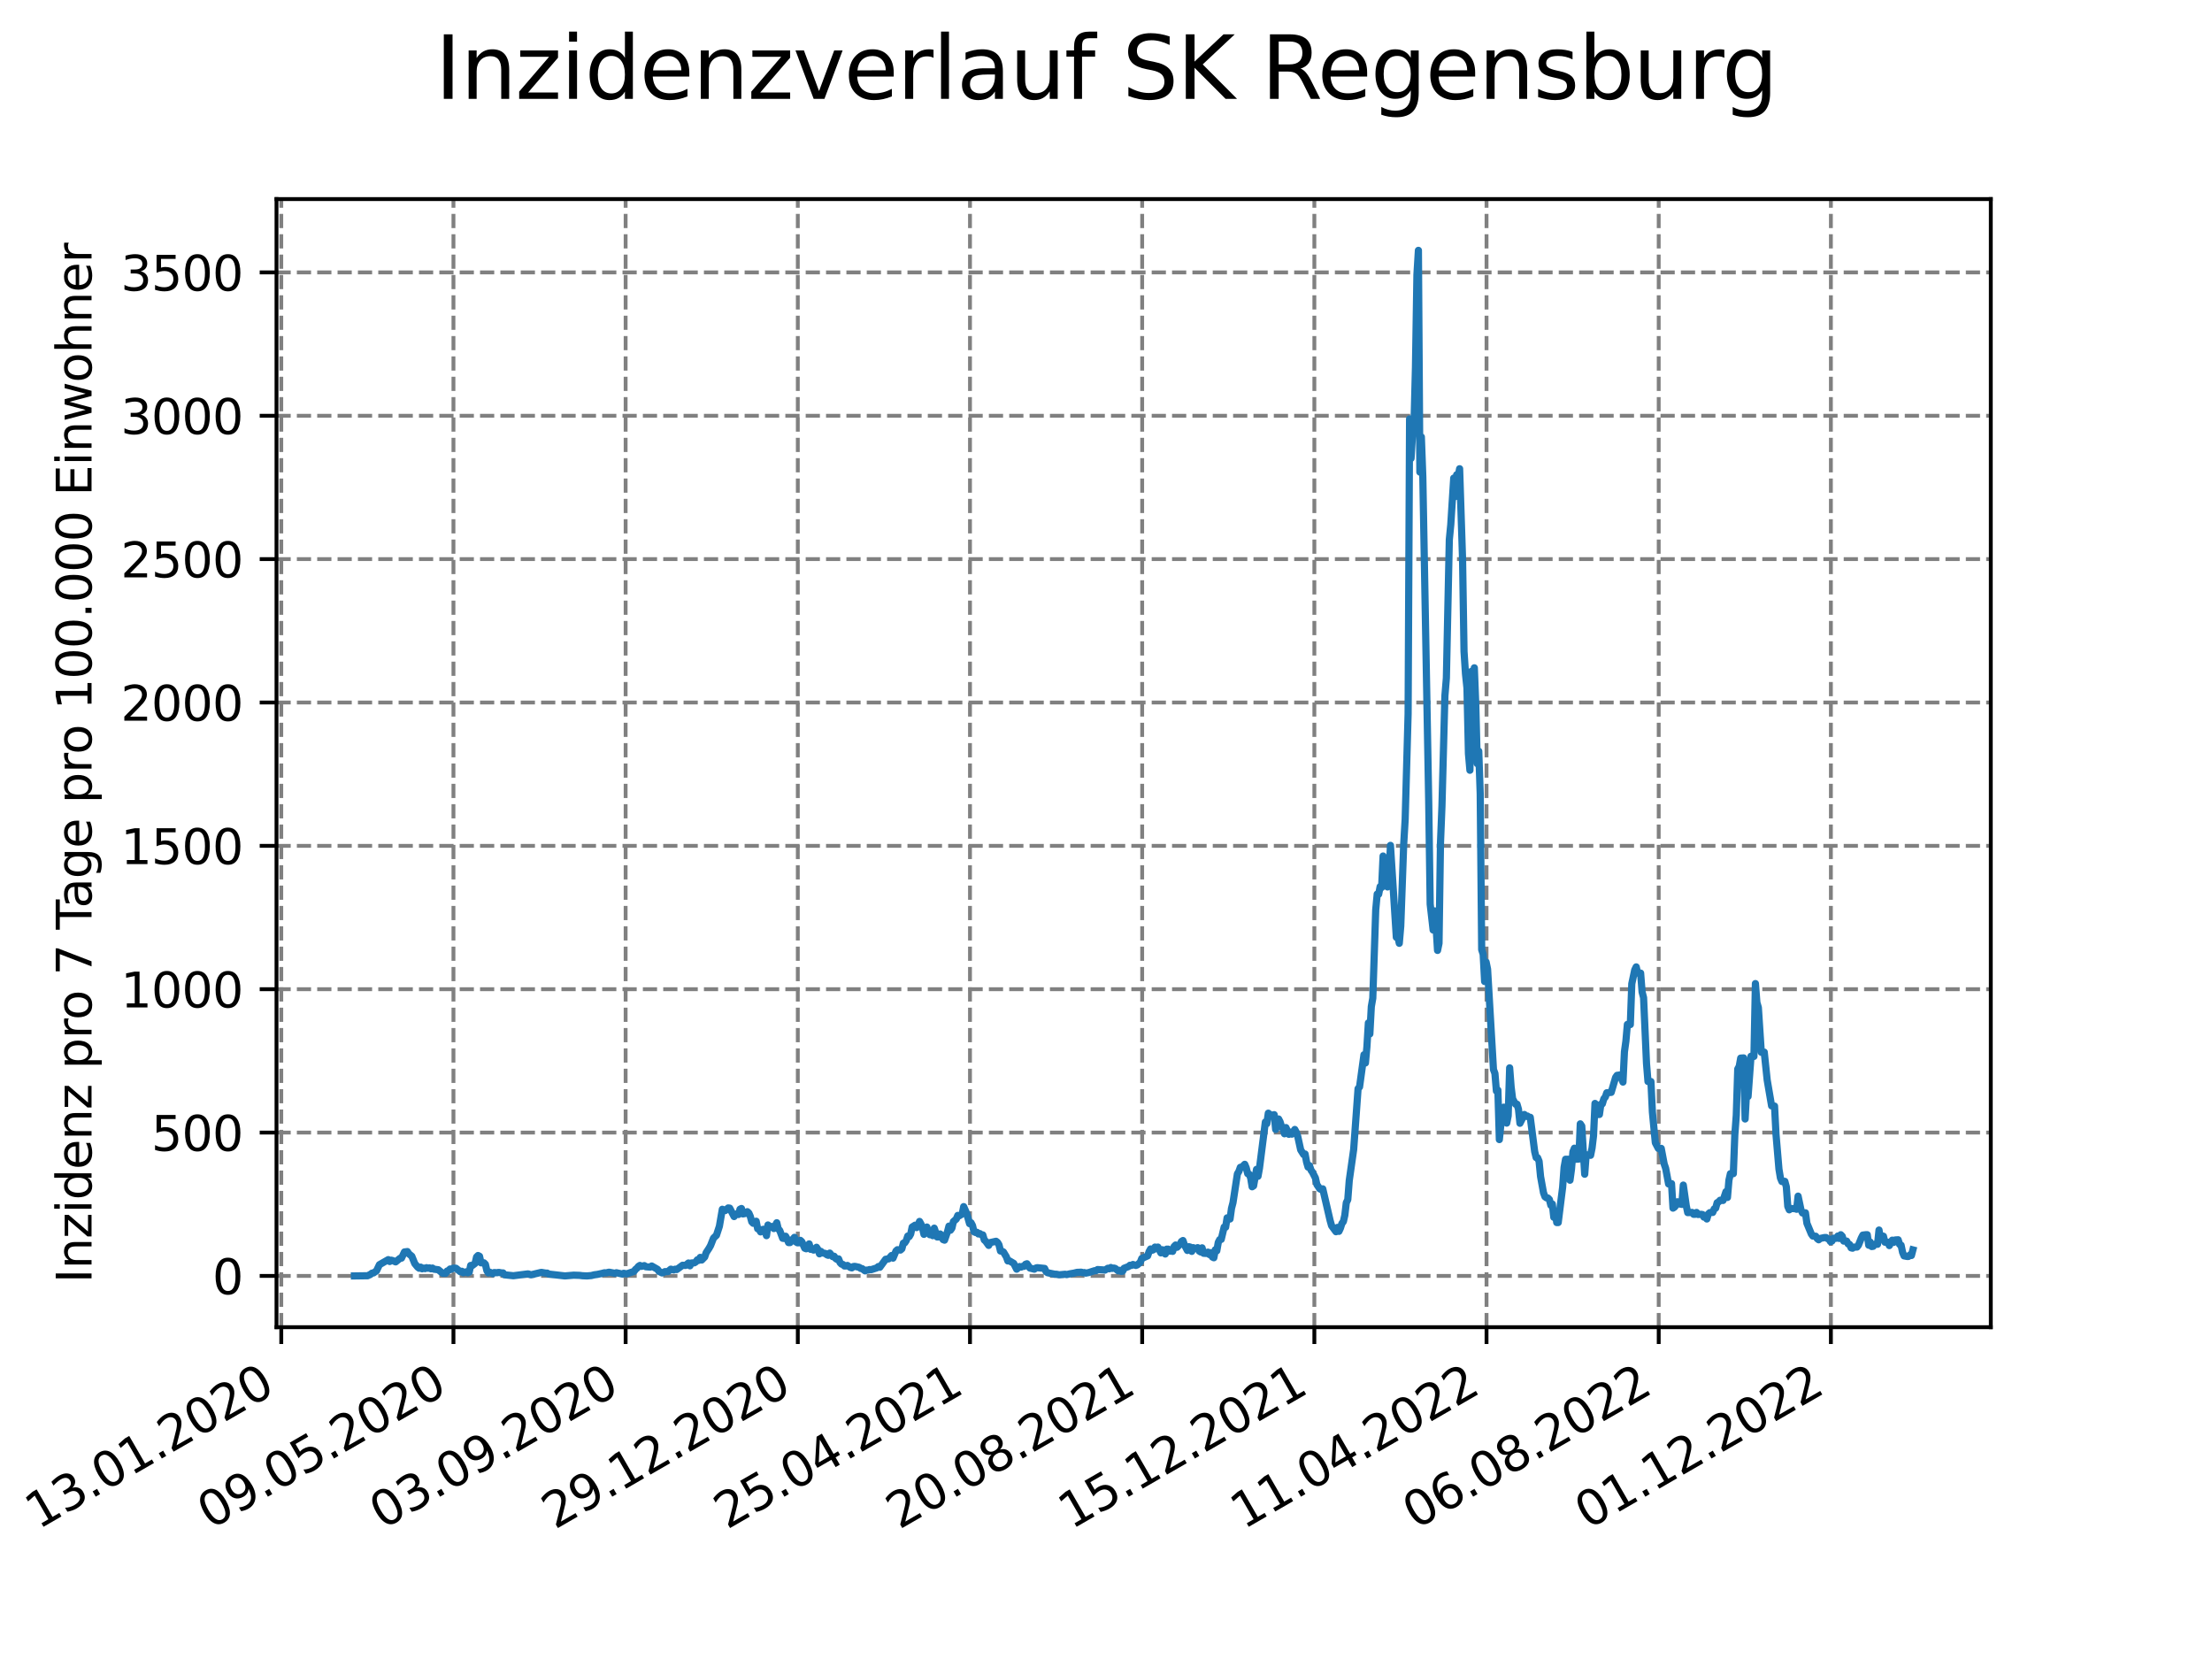 <?xml version="1.0" encoding="utf-8" standalone="no"?>
<!DOCTYPE svg PUBLIC "-//W3C//DTD SVG 1.1//EN"
  "http://www.w3.org/Graphics/SVG/1.1/DTD/svg11.dtd">
<svg xmlns:xlink="http://www.w3.org/1999/xlink" width="460.8pt" height="345.6pt" viewBox="0 0 460.8 345.6" xmlns="http://www.w3.org/2000/svg" version="1.1">
 <defs>
  <style type="text/css">*{stroke-linejoin: round; stroke-linecap: butt}</style>
 </defs>
 <g id="figure_1">
  <g id="patch_1">
   <path d="M 0 345.6 
L 460.8 345.6 
L 460.8 0 
L 0 0 
z
" style="fill: #ffffff"/>
  </g>
  <g id="axes_1">
   <g id="patch_2">
    <path d="M 57.6 276.48 
L 414.72 276.48 
L 414.72 41.472 
L 57.6 41.472 
z
" style="fill: #ffffff"/>
   </g>
   <g id="matplotlib.axis_1">
    <g id="xtick_1">
     <g id="line2d_1">
      <path d="M 58.594 276.48 
L 58.594 41.472 
" clip-path="url(#p1cde572f69)" style="fill: none; stroke-dasharray: 2.96,1.28; stroke-dashoffset: 0; stroke: #808080; stroke-width: 0.8"/>
     </g>
     <g id="line2d_2">
      <defs>
       <path id="m02b16304ad" d="M 0 0 
L 0 3.5 
" style="stroke: #000000; stroke-width: 0.8"/>
      </defs>
      <g>
       <use xlink:href="#m02b16304ad" x="58.594" y="276.48" style="stroke: #000000; stroke-width: 0.8"/>
      </g>
     </g>
     <g id="text_1">
      <!-- 13.01.2020 -->
      <g transform="translate(7.969 318.689) rotate(-30) scale(0.1 -0.1)">
       <defs>
        <path id="DejaVuSans-31" d="M 794 531 
L 1825 531 
L 1825 4091 
L 703 3866 
L 703 4441 
L 1819 4666 
L 2450 4666 
L 2450 531 
L 3481 531 
L 3481 0 
L 794 0 
L 794 531 
z
" transform="scale(0.016)"/>
        <path id="DejaVuSans-33" d="M 2597 2516 
Q 3050 2419 3304 2112 
Q 3559 1806 3559 1356 
Q 3559 666 3084 287 
Q 2609 -91 1734 -91 
Q 1441 -91 1130 -33 
Q 819 25 488 141 
L 488 750 
Q 750 597 1062 519 
Q 1375 441 1716 441 
Q 2309 441 2620 675 
Q 2931 909 2931 1356 
Q 2931 1769 2642 2001 
Q 2353 2234 1838 2234 
L 1294 2234 
L 1294 2753 
L 1863 2753 
Q 2328 2753 2575 2939 
Q 2822 3125 2822 3475 
Q 2822 3834 2567 4026 
Q 2313 4219 1838 4219 
Q 1578 4219 1281 4162 
Q 984 4106 628 3988 
L 628 4550 
Q 988 4650 1302 4700 
Q 1616 4750 1894 4750 
Q 2613 4750 3031 4423 
Q 3450 4097 3450 3541 
Q 3450 3153 3228 2886 
Q 3006 2619 2597 2516 
z
" transform="scale(0.016)"/>
        <path id="DejaVuSans-2e" d="M 684 794 
L 1344 794 
L 1344 0 
L 684 0 
L 684 794 
z
" transform="scale(0.016)"/>
        <path id="DejaVuSans-30" d="M 2034 4250 
Q 1547 4250 1301 3770 
Q 1056 3291 1056 2328 
Q 1056 1369 1301 889 
Q 1547 409 2034 409 
Q 2525 409 2770 889 
Q 3016 1369 3016 2328 
Q 3016 3291 2770 3770 
Q 2525 4250 2034 4250 
z
M 2034 4750 
Q 2819 4750 3233 4129 
Q 3647 3509 3647 2328 
Q 3647 1150 3233 529 
Q 2819 -91 2034 -91 
Q 1250 -91 836 529 
Q 422 1150 422 2328 
Q 422 3509 836 4129 
Q 1250 4750 2034 4750 
z
" transform="scale(0.016)"/>
        <path id="DejaVuSans-32" d="M 1228 531 
L 3431 531 
L 3431 0 
L 469 0 
L 469 531 
Q 828 903 1448 1529 
Q 2069 2156 2228 2338 
Q 2531 2678 2651 2914 
Q 2772 3150 2772 3378 
Q 2772 3750 2511 3984 
Q 2250 4219 1831 4219 
Q 1534 4219 1204 4116 
Q 875 4013 500 3803 
L 500 4441 
Q 881 4594 1212 4672 
Q 1544 4750 1819 4750 
Q 2544 4750 2975 4387 
Q 3406 4025 3406 3419 
Q 3406 3131 3298 2873 
Q 3191 2616 2906 2266 
Q 2828 2175 2409 1742 
Q 1991 1309 1228 531 
z
" transform="scale(0.016)"/>
       </defs>
       <use xlink:href="#DejaVuSans-31"/>
       <use xlink:href="#DejaVuSans-33" x="63.623"/>
       <use xlink:href="#DejaVuSans-2e" x="127.246"/>
       <use xlink:href="#DejaVuSans-30" x="159.033"/>
       <use xlink:href="#DejaVuSans-31" x="222.656"/>
       <use xlink:href="#DejaVuSans-2e" x="286.279"/>
       <use xlink:href="#DejaVuSans-32" x="318.066"/>
       <use xlink:href="#DejaVuSans-30" x="381.689"/>
       <use xlink:href="#DejaVuSans-32" x="445.312"/>
       <use xlink:href="#DejaVuSans-30" x="508.936"/>
      </g>
     </g>
    </g>
    <g id="xtick_2">
     <g id="line2d_3">
      <path d="M 94.462 276.48 
L 94.462 41.472 
" clip-path="url(#p1cde572f69)" style="fill: none; stroke-dasharray: 2.96,1.28; stroke-dashoffset: 0; stroke: #808080; stroke-width: 0.8"/>
     </g>
     <g id="line2d_4">
      <g>
       <use xlink:href="#m02b16304ad" x="94.462" y="276.48" style="stroke: #000000; stroke-width: 0.8"/>
      </g>
     </g>
     <g id="text_2">
      <!-- 09.05.2020 -->
      <g transform="translate(43.837 318.689) rotate(-30) scale(0.1 -0.1)">
       <defs>
        <path id="DejaVuSans-39" d="M 703 97 
L 703 672 
Q 941 559 1184 500 
Q 1428 441 1663 441 
Q 2288 441 2617 861 
Q 2947 1281 2994 2138 
Q 2813 1869 2534 1725 
Q 2256 1581 1919 1581 
Q 1219 1581 811 2004 
Q 403 2428 403 3163 
Q 403 3881 828 4315 
Q 1253 4750 1959 4750 
Q 2769 4750 3195 4129 
Q 3622 3509 3622 2328 
Q 3622 1225 3098 567 
Q 2575 -91 1691 -91 
Q 1453 -91 1209 -44 
Q 966 3 703 97 
z
M 1959 2075 
Q 2384 2075 2632 2365 
Q 2881 2656 2881 3163 
Q 2881 3666 2632 3958 
Q 2384 4250 1959 4250 
Q 1534 4250 1286 3958 
Q 1038 3666 1038 3163 
Q 1038 2656 1286 2365 
Q 1534 2075 1959 2075 
z
" transform="scale(0.016)"/>
        <path id="DejaVuSans-35" d="M 691 4666 
L 3169 4666 
L 3169 4134 
L 1269 4134 
L 1269 2991 
Q 1406 3038 1543 3061 
Q 1681 3084 1819 3084 
Q 2600 3084 3056 2656 
Q 3513 2228 3513 1497 
Q 3513 744 3044 326 
Q 2575 -91 1722 -91 
Q 1428 -91 1123 -41 
Q 819 9 494 109 
L 494 744 
Q 775 591 1075 516 
Q 1375 441 1709 441 
Q 2250 441 2565 725 
Q 2881 1009 2881 1497 
Q 2881 1984 2565 2268 
Q 2250 2553 1709 2553 
Q 1456 2553 1204 2497 
Q 953 2441 691 2322 
L 691 4666 
z
" transform="scale(0.016)"/>
       </defs>
       <use xlink:href="#DejaVuSans-30"/>
       <use xlink:href="#DejaVuSans-39" x="63.623"/>
       <use xlink:href="#DejaVuSans-2e" x="127.246"/>
       <use xlink:href="#DejaVuSans-30" x="159.033"/>
       <use xlink:href="#DejaVuSans-35" x="222.656"/>
       <use xlink:href="#DejaVuSans-2e" x="286.279"/>
       <use xlink:href="#DejaVuSans-32" x="318.066"/>
       <use xlink:href="#DejaVuSans-30" x="381.689"/>
       <use xlink:href="#DejaVuSans-32" x="445.312"/>
       <use xlink:href="#DejaVuSans-30" x="508.936"/>
      </g>
     </g>
    </g>
    <g id="xtick_3">
     <g id="line2d_5">
      <path d="M 130.33 276.48 
L 130.33 41.472 
" clip-path="url(#p1cde572f69)" style="fill: none; stroke-dasharray: 2.96,1.28; stroke-dashoffset: 0; stroke: #808080; stroke-width: 0.8"/>
     </g>
     <g id="line2d_6">
      <g>
       <use xlink:href="#m02b16304ad" x="130.33" y="276.48" style="stroke: #000000; stroke-width: 0.8"/>
      </g>
     </g>
     <g id="text_3">
      <!-- 03.09.2020 -->
      <g transform="translate(79.705 318.689) rotate(-30) scale(0.1 -0.1)">
       <use xlink:href="#DejaVuSans-30"/>
       <use xlink:href="#DejaVuSans-33" x="63.623"/>
       <use xlink:href="#DejaVuSans-2e" x="127.246"/>
       <use xlink:href="#DejaVuSans-30" x="159.033"/>
       <use xlink:href="#DejaVuSans-39" x="222.656"/>
       <use xlink:href="#DejaVuSans-2e" x="286.279"/>
       <use xlink:href="#DejaVuSans-32" x="318.066"/>
       <use xlink:href="#DejaVuSans-30" x="381.689"/>
       <use xlink:href="#DejaVuSans-32" x="445.312"/>
       <use xlink:href="#DejaVuSans-30" x="508.936"/>
      </g>
     </g>
    </g>
    <g id="xtick_4">
     <g id="line2d_7">
      <path d="M 166.199 276.48 
L 166.199 41.472 
" clip-path="url(#p1cde572f69)" style="fill: none; stroke-dasharray: 2.96,1.28; stroke-dashoffset: 0; stroke: #808080; stroke-width: 0.8"/>
     </g>
     <g id="line2d_8">
      <g>
       <use xlink:href="#m02b16304ad" x="166.199" y="276.48" style="stroke: #000000; stroke-width: 0.8"/>
      </g>
     </g>
     <g id="text_4">
      <!-- 29.12.2020 -->
      <g transform="translate(115.574 318.689) rotate(-30) scale(0.1 -0.1)">
       <use xlink:href="#DejaVuSans-32"/>
       <use xlink:href="#DejaVuSans-39" x="63.623"/>
       <use xlink:href="#DejaVuSans-2e" x="127.246"/>
       <use xlink:href="#DejaVuSans-31" x="159.033"/>
       <use xlink:href="#DejaVuSans-32" x="222.656"/>
       <use xlink:href="#DejaVuSans-2e" x="286.279"/>
       <use xlink:href="#DejaVuSans-32" x="318.066"/>
       <use xlink:href="#DejaVuSans-30" x="381.689"/>
       <use xlink:href="#DejaVuSans-32" x="445.312"/>
       <use xlink:href="#DejaVuSans-30" x="508.936"/>
      </g>
     </g>
    </g>
    <g id="xtick_5">
     <g id="line2d_9">
      <path d="M 202.067 276.48 
L 202.067 41.472 
" clip-path="url(#p1cde572f69)" style="fill: none; stroke-dasharray: 2.96,1.28; stroke-dashoffset: 0; stroke: #808080; stroke-width: 0.8"/>
     </g>
     <g id="line2d_10">
      <g>
       <use xlink:href="#m02b16304ad" x="202.067" y="276.48" style="stroke: #000000; stroke-width: 0.8"/>
      </g>
     </g>
     <g id="text_5">
      <!-- 25.04.2021 -->
      <g transform="translate(151.442 318.689) rotate(-30) scale(0.1 -0.1)">
       <defs>
        <path id="DejaVuSans-34" d="M 2419 4116 
L 825 1625 
L 2419 1625 
L 2419 4116 
z
M 2253 4666 
L 3047 4666 
L 3047 1625 
L 3713 1625 
L 3713 1100 
L 3047 1100 
L 3047 0 
L 2419 0 
L 2419 1100 
L 313 1100 
L 313 1709 
L 2253 4666 
z
" transform="scale(0.016)"/>
       </defs>
       <use xlink:href="#DejaVuSans-32"/>
       <use xlink:href="#DejaVuSans-35" x="63.623"/>
       <use xlink:href="#DejaVuSans-2e" x="127.246"/>
       <use xlink:href="#DejaVuSans-30" x="159.033"/>
       <use xlink:href="#DejaVuSans-34" x="222.656"/>
       <use xlink:href="#DejaVuSans-2e" x="286.279"/>
       <use xlink:href="#DejaVuSans-32" x="318.066"/>
       <use xlink:href="#DejaVuSans-30" x="381.689"/>
       <use xlink:href="#DejaVuSans-32" x="445.312"/>
       <use xlink:href="#DejaVuSans-31" x="508.936"/>
      </g>
     </g>
    </g>
    <g id="xtick_6">
     <g id="line2d_11">
      <path d="M 237.936 276.48 
L 237.936 41.472 
" clip-path="url(#p1cde572f69)" style="fill: none; stroke-dasharray: 2.96,1.28; stroke-dashoffset: 0; stroke: #808080; stroke-width: 0.8"/>
     </g>
     <g id="line2d_12">
      <g>
       <use xlink:href="#m02b16304ad" x="237.936" y="276.48" style="stroke: #000000; stroke-width: 0.8"/>
      </g>
     </g>
     <g id="text_6">
      <!-- 20.08.2021 -->
      <g transform="translate(187.31 318.689) rotate(-30) scale(0.1 -0.1)">
       <defs>
        <path id="DejaVuSans-38" d="M 2034 2216 
Q 1584 2216 1326 1975 
Q 1069 1734 1069 1313 
Q 1069 891 1326 650 
Q 1584 409 2034 409 
Q 2484 409 2743 651 
Q 3003 894 3003 1313 
Q 3003 1734 2745 1975 
Q 2488 2216 2034 2216 
z
M 1403 2484 
Q 997 2584 770 2862 
Q 544 3141 544 3541 
Q 544 4100 942 4425 
Q 1341 4750 2034 4750 
Q 2731 4750 3128 4425 
Q 3525 4100 3525 3541 
Q 3525 3141 3298 2862 
Q 3072 2584 2669 2484 
Q 3125 2378 3379 2068 
Q 3634 1759 3634 1313 
Q 3634 634 3220 271 
Q 2806 -91 2034 -91 
Q 1263 -91 848 271 
Q 434 634 434 1313 
Q 434 1759 690 2068 
Q 947 2378 1403 2484 
z
M 1172 3481 
Q 1172 3119 1398 2916 
Q 1625 2713 2034 2713 
Q 2441 2713 2670 2916 
Q 2900 3119 2900 3481 
Q 2900 3844 2670 4047 
Q 2441 4250 2034 4250 
Q 1625 4250 1398 4047 
Q 1172 3844 1172 3481 
z
" transform="scale(0.016)"/>
       </defs>
       <use xlink:href="#DejaVuSans-32"/>
       <use xlink:href="#DejaVuSans-30" x="63.623"/>
       <use xlink:href="#DejaVuSans-2e" x="127.246"/>
       <use xlink:href="#DejaVuSans-30" x="159.033"/>
       <use xlink:href="#DejaVuSans-38" x="222.656"/>
       <use xlink:href="#DejaVuSans-2e" x="286.279"/>
       <use xlink:href="#DejaVuSans-32" x="318.066"/>
       <use xlink:href="#DejaVuSans-30" x="381.689"/>
       <use xlink:href="#DejaVuSans-32" x="445.312"/>
       <use xlink:href="#DejaVuSans-31" x="508.936"/>
      </g>
     </g>
    </g>
    <g id="xtick_7">
     <g id="line2d_13">
      <path d="M 273.804 276.48 
L 273.804 41.472 
" clip-path="url(#p1cde572f69)" style="fill: none; stroke-dasharray: 2.96,1.28; stroke-dashoffset: 0; stroke: #808080; stroke-width: 0.8"/>
     </g>
     <g id="line2d_14">
      <g>
       <use xlink:href="#m02b16304ad" x="273.804" y="276.48" style="stroke: #000000; stroke-width: 0.8"/>
      </g>
     </g>
     <g id="text_7">
      <!-- 15.12.2021 -->
      <g transform="translate(223.179 318.689) rotate(-30) scale(0.1 -0.1)">
       <use xlink:href="#DejaVuSans-31"/>
       <use xlink:href="#DejaVuSans-35" x="63.623"/>
       <use xlink:href="#DejaVuSans-2e" x="127.246"/>
       <use xlink:href="#DejaVuSans-31" x="159.033"/>
       <use xlink:href="#DejaVuSans-32" x="222.656"/>
       <use xlink:href="#DejaVuSans-2e" x="286.279"/>
       <use xlink:href="#DejaVuSans-32" x="318.066"/>
       <use xlink:href="#DejaVuSans-30" x="381.689"/>
       <use xlink:href="#DejaVuSans-32" x="445.312"/>
       <use xlink:href="#DejaVuSans-31" x="508.936"/>
      </g>
     </g>
    </g>
    <g id="xtick_8">
     <g id="line2d_15">
      <path d="M 309.672 276.48 
L 309.672 41.472 
" clip-path="url(#p1cde572f69)" style="fill: none; stroke-dasharray: 2.96,1.28; stroke-dashoffset: 0; stroke: #808080; stroke-width: 0.8"/>
     </g>
     <g id="line2d_16">
      <g>
       <use xlink:href="#m02b16304ad" x="309.672" y="276.48" style="stroke: #000000; stroke-width: 0.8"/>
      </g>
     </g>
     <g id="text_8">
      <!-- 11.04.2022 -->
      <g transform="translate(259.047 318.689) rotate(-30) scale(0.1 -0.1)">
       <use xlink:href="#DejaVuSans-31"/>
       <use xlink:href="#DejaVuSans-31" x="63.623"/>
       <use xlink:href="#DejaVuSans-2e" x="127.246"/>
       <use xlink:href="#DejaVuSans-30" x="159.033"/>
       <use xlink:href="#DejaVuSans-34" x="222.656"/>
       <use xlink:href="#DejaVuSans-2e" x="286.279"/>
       <use xlink:href="#DejaVuSans-32" x="318.066"/>
       <use xlink:href="#DejaVuSans-30" x="381.689"/>
       <use xlink:href="#DejaVuSans-32" x="445.312"/>
       <use xlink:href="#DejaVuSans-32" x="508.936"/>
      </g>
     </g>
    </g>
    <g id="xtick_9">
     <g id="line2d_17">
      <path d="M 345.541 276.48 
L 345.541 41.472 
" clip-path="url(#p1cde572f69)" style="fill: none; stroke-dasharray: 2.96,1.28; stroke-dashoffset: 0; stroke: #808080; stroke-width: 0.8"/>
     </g>
     <g id="line2d_18">
      <g>
       <use xlink:href="#m02b16304ad" x="345.541" y="276.48" style="stroke: #000000; stroke-width: 0.8"/>
      </g>
     </g>
     <g id="text_9">
      <!-- 06.08.2022 -->
      <g transform="translate(294.915 318.689) rotate(-30) scale(0.1 -0.1)">
       <defs>
        <path id="DejaVuSans-36" d="M 2113 2584 
Q 1688 2584 1439 2293 
Q 1191 2003 1191 1497 
Q 1191 994 1439 701 
Q 1688 409 2113 409 
Q 2538 409 2786 701 
Q 3034 994 3034 1497 
Q 3034 2003 2786 2293 
Q 2538 2584 2113 2584 
z
M 3366 4563 
L 3366 3988 
Q 3128 4100 2886 4159 
Q 2644 4219 2406 4219 
Q 1781 4219 1451 3797 
Q 1122 3375 1075 2522 
Q 1259 2794 1537 2939 
Q 1816 3084 2150 3084 
Q 2853 3084 3261 2657 
Q 3669 2231 3669 1497 
Q 3669 778 3244 343 
Q 2819 -91 2113 -91 
Q 1303 -91 875 529 
Q 447 1150 447 2328 
Q 447 3434 972 4092 
Q 1497 4750 2381 4750 
Q 2619 4750 2861 4703 
Q 3103 4656 3366 4563 
z
" transform="scale(0.016)"/>
       </defs>
       <use xlink:href="#DejaVuSans-30"/>
       <use xlink:href="#DejaVuSans-36" x="63.623"/>
       <use xlink:href="#DejaVuSans-2e" x="127.246"/>
       <use xlink:href="#DejaVuSans-30" x="159.033"/>
       <use xlink:href="#DejaVuSans-38" x="222.656"/>
       <use xlink:href="#DejaVuSans-2e" x="286.279"/>
       <use xlink:href="#DejaVuSans-32" x="318.066"/>
       <use xlink:href="#DejaVuSans-30" x="381.689"/>
       <use xlink:href="#DejaVuSans-32" x="445.312"/>
       <use xlink:href="#DejaVuSans-32" x="508.936"/>
      </g>
     </g>
    </g>
    <g id="xtick_10">
     <g id="line2d_19">
      <path d="M 381.409 276.48 
L 381.409 41.472 
" clip-path="url(#p1cde572f69)" style="fill: none; stroke-dasharray: 2.96,1.28; stroke-dashoffset: 0; stroke: #808080; stroke-width: 0.8"/>
     </g>
     <g id="line2d_20">
      <g>
       <use xlink:href="#m02b16304ad" x="381.409" y="276.48" style="stroke: #000000; stroke-width: 0.8"/>
      </g>
     </g>
     <g id="text_10">
      <!-- 01.12.2022 -->
      <g transform="translate(330.784 318.689) rotate(-30) scale(0.1 -0.1)">
       <use xlink:href="#DejaVuSans-30"/>
       <use xlink:href="#DejaVuSans-31" x="63.623"/>
       <use xlink:href="#DejaVuSans-2e" x="127.246"/>
       <use xlink:href="#DejaVuSans-31" x="159.033"/>
       <use xlink:href="#DejaVuSans-32" x="222.656"/>
       <use xlink:href="#DejaVuSans-2e" x="286.279"/>
       <use xlink:href="#DejaVuSans-32" x="318.066"/>
       <use xlink:href="#DejaVuSans-30" x="381.689"/>
       <use xlink:href="#DejaVuSans-32" x="445.312"/>
       <use xlink:href="#DejaVuSans-32" x="508.936"/>
      </g>
     </g>
    </g>
   </g>
   <g id="matplotlib.axis_2">
    <g id="ytick_1">
     <g id="line2d_21">
      <path d="M 57.6 265.798 
L 414.72 265.798 
" clip-path="url(#p1cde572f69)" style="fill: none; stroke-dasharray: 2.96,1.28; stroke-dashoffset: 0; stroke: #808080; stroke-width: 0.8"/>
     </g>
     <g id="line2d_22">
      <defs>
       <path id="m89b20ab14e" d="M 0 0 
L -3.5 0 
" style="stroke: #000000; stroke-width: 0.8"/>
      </defs>
      <g>
       <use xlink:href="#m89b20ab14e" x="57.6" y="265.798" style="stroke: #000000; stroke-width: 0.8"/>
      </g>
     </g>
     <g id="text_11">
      <!-- 0 -->
      <g transform="translate(44.237 269.597) scale(0.1 -0.1)">
       <use xlink:href="#DejaVuSans-30"/>
      </g>
     </g>
    </g>
    <g id="ytick_2">
     <g id="line2d_23">
      <path d="M 57.6 235.933 
L 414.72 235.933 
" clip-path="url(#p1cde572f69)" style="fill: none; stroke-dasharray: 2.96,1.28; stroke-dashoffset: 0; stroke: #808080; stroke-width: 0.8"/>
     </g>
     <g id="line2d_24">
      <g>
       <use xlink:href="#m89b20ab14e" x="57.6" y="235.933" style="stroke: #000000; stroke-width: 0.8"/>
      </g>
     </g>
     <g id="text_12">
      <!-- 500 -->
      <g transform="translate(31.512 239.733) scale(0.1 -0.1)">
       <use xlink:href="#DejaVuSans-35"/>
       <use xlink:href="#DejaVuSans-30" x="63.623"/>
       <use xlink:href="#DejaVuSans-30" x="127.246"/>
      </g>
     </g>
    </g>
    <g id="ytick_3">
     <g id="line2d_25">
      <path d="M 57.6 206.069 
L 414.72 206.069 
" clip-path="url(#p1cde572f69)" style="fill: none; stroke-dasharray: 2.96,1.28; stroke-dashoffset: 0; stroke: #808080; stroke-width: 0.8"/>
     </g>
     <g id="line2d_26">
      <g>
       <use xlink:href="#m89b20ab14e" x="57.6" y="206.069" style="stroke: #000000; stroke-width: 0.8"/>
      </g>
     </g>
     <g id="text_13">
      <!-- 1000 -->
      <g transform="translate(25.15 209.868) scale(0.1 -0.1)">
       <use xlink:href="#DejaVuSans-31"/>
       <use xlink:href="#DejaVuSans-30" x="63.623"/>
       <use xlink:href="#DejaVuSans-30" x="127.246"/>
       <use xlink:href="#DejaVuSans-30" x="190.869"/>
      </g>
     </g>
    </g>
    <g id="ytick_4">
     <g id="line2d_27">
      <path d="M 57.6 176.204 
L 414.72 176.204 
" clip-path="url(#p1cde572f69)" style="fill: none; stroke-dasharray: 2.96,1.28; stroke-dashoffset: 0; stroke: #808080; stroke-width: 0.8"/>
     </g>
     <g id="line2d_28">
      <g>
       <use xlink:href="#m89b20ab14e" x="57.6" y="176.204" style="stroke: #000000; stroke-width: 0.8"/>
      </g>
     </g>
     <g id="text_14">
      <!-- 1500 -->
      <g transform="translate(25.15 180.004) scale(0.1 -0.1)">
       <use xlink:href="#DejaVuSans-31"/>
       <use xlink:href="#DejaVuSans-35" x="63.623"/>
       <use xlink:href="#DejaVuSans-30" x="127.246"/>
       <use xlink:href="#DejaVuSans-30" x="190.869"/>
      </g>
     </g>
    </g>
    <g id="ytick_5">
     <g id="line2d_29">
      <path d="M 57.6 146.34 
L 414.72 146.34 
" clip-path="url(#p1cde572f69)" style="fill: none; stroke-dasharray: 2.96,1.28; stroke-dashoffset: 0; stroke: #808080; stroke-width: 0.8"/>
     </g>
     <g id="line2d_30">
      <g>
       <use xlink:href="#m89b20ab14e" x="57.6" y="146.34" style="stroke: #000000; stroke-width: 0.8"/>
      </g>
     </g>
     <g id="text_15">
      <!-- 2000 -->
      <g transform="translate(25.15 150.139) scale(0.1 -0.1)">
       <use xlink:href="#DejaVuSans-32"/>
       <use xlink:href="#DejaVuSans-30" x="63.623"/>
       <use xlink:href="#DejaVuSans-30" x="127.246"/>
       <use xlink:href="#DejaVuSans-30" x="190.869"/>
      </g>
     </g>
    </g>
    <g id="ytick_6">
     <g id="line2d_31">
      <path d="M 57.6 116.476 
L 414.72 116.476 
" clip-path="url(#p1cde572f69)" style="fill: none; stroke-dasharray: 2.96,1.28; stroke-dashoffset: 0; stroke: #808080; stroke-width: 0.8"/>
     </g>
     <g id="line2d_32">
      <g>
       <use xlink:href="#m89b20ab14e" x="57.6" y="116.476" style="stroke: #000000; stroke-width: 0.8"/>
      </g>
     </g>
     <g id="text_16">
      <!-- 2500 -->
      <g transform="translate(25.15 120.275) scale(0.1 -0.1)">
       <use xlink:href="#DejaVuSans-32"/>
       <use xlink:href="#DejaVuSans-35" x="63.623"/>
       <use xlink:href="#DejaVuSans-30" x="127.246"/>
       <use xlink:href="#DejaVuSans-30" x="190.869"/>
      </g>
     </g>
    </g>
    <g id="ytick_7">
     <g id="line2d_33">
      <path d="M 57.6 86.611 
L 414.72 86.611 
" clip-path="url(#p1cde572f69)" style="fill: none; stroke-dasharray: 2.96,1.28; stroke-dashoffset: 0; stroke: #808080; stroke-width: 0.8"/>
     </g>
     <g id="line2d_34">
      <g>
       <use xlink:href="#m89b20ab14e" x="57.6" y="86.611" style="stroke: #000000; stroke-width: 0.8"/>
      </g>
     </g>
     <g id="text_17">
      <!-- 3000 -->
      <g transform="translate(25.15 90.41) scale(0.1 -0.1)">
       <use xlink:href="#DejaVuSans-33"/>
       <use xlink:href="#DejaVuSans-30" x="63.623"/>
       <use xlink:href="#DejaVuSans-30" x="127.246"/>
       <use xlink:href="#DejaVuSans-30" x="190.869"/>
      </g>
     </g>
    </g>
    <g id="ytick_8">
     <g id="line2d_35">
      <path d="M 57.6 56.747 
L 414.72 56.747 
" clip-path="url(#p1cde572f69)" style="fill: none; stroke-dasharray: 2.96,1.28; stroke-dashoffset: 0; stroke: #808080; stroke-width: 0.8"/>
     </g>
     <g id="line2d_36">
      <g>
       <use xlink:href="#m89b20ab14e" x="57.6" y="56.747" style="stroke: #000000; stroke-width: 0.8"/>
      </g>
     </g>
     <g id="text_18">
      <!-- 3500 -->
      <g transform="translate(25.15 60.546) scale(0.1 -0.1)">
       <use xlink:href="#DejaVuSans-33"/>
       <use xlink:href="#DejaVuSans-35" x="63.623"/>
       <use xlink:href="#DejaVuSans-30" x="127.246"/>
       <use xlink:href="#DejaVuSans-30" x="190.869"/>
      </g>
     </g>
    </g>
    <g id="text_19">
     <!-- Inzidenz pro 7 Tage pro 100.000 Einwohner -->
     <g transform="translate(19.07 267.301) rotate(-90) scale(0.1 -0.1)">
      <defs>
       <path id="DejaVuSans-49" d="M 628 4666 
L 1259 4666 
L 1259 0 
L 628 0 
L 628 4666 
z
" transform="scale(0.016)"/>
       <path id="DejaVuSans-6e" d="M 3513 2113 
L 3513 0 
L 2938 0 
L 2938 2094 
Q 2938 2591 2744 2837 
Q 2550 3084 2163 3084 
Q 1697 3084 1428 2787 
Q 1159 2491 1159 1978 
L 1159 0 
L 581 0 
L 581 3500 
L 1159 3500 
L 1159 2956 
Q 1366 3272 1645 3428 
Q 1925 3584 2291 3584 
Q 2894 3584 3203 3211 
Q 3513 2838 3513 2113 
z
" transform="scale(0.016)"/>
       <path id="DejaVuSans-7a" d="M 353 3500 
L 3084 3500 
L 3084 2975 
L 922 459 
L 3084 459 
L 3084 0 
L 275 0 
L 275 525 
L 2438 3041 
L 353 3041 
L 353 3500 
z
" transform="scale(0.016)"/>
       <path id="DejaVuSans-69" d="M 603 3500 
L 1178 3500 
L 1178 0 
L 603 0 
L 603 3500 
z
M 603 4863 
L 1178 4863 
L 1178 4134 
L 603 4134 
L 603 4863 
z
" transform="scale(0.016)"/>
       <path id="DejaVuSans-64" d="M 2906 2969 
L 2906 4863 
L 3481 4863 
L 3481 0 
L 2906 0 
L 2906 525 
Q 2725 213 2448 61 
Q 2172 -91 1784 -91 
Q 1150 -91 751 415 
Q 353 922 353 1747 
Q 353 2572 751 3078 
Q 1150 3584 1784 3584 
Q 2172 3584 2448 3432 
Q 2725 3281 2906 2969 
z
M 947 1747 
Q 947 1113 1208 752 
Q 1469 391 1925 391 
Q 2381 391 2643 752 
Q 2906 1113 2906 1747 
Q 2906 2381 2643 2742 
Q 2381 3103 1925 3103 
Q 1469 3103 1208 2742 
Q 947 2381 947 1747 
z
" transform="scale(0.016)"/>
       <path id="DejaVuSans-65" d="M 3597 1894 
L 3597 1613 
L 953 1613 
Q 991 1019 1311 708 
Q 1631 397 2203 397 
Q 2534 397 2845 478 
Q 3156 559 3463 722 
L 3463 178 
Q 3153 47 2828 -22 
Q 2503 -91 2169 -91 
Q 1331 -91 842 396 
Q 353 884 353 1716 
Q 353 2575 817 3079 
Q 1281 3584 2069 3584 
Q 2775 3584 3186 3129 
Q 3597 2675 3597 1894 
z
M 3022 2063 
Q 3016 2534 2758 2815 
Q 2500 3097 2075 3097 
Q 1594 3097 1305 2825 
Q 1016 2553 972 2059 
L 3022 2063 
z
" transform="scale(0.016)"/>
       <path id="DejaVuSans-20" transform="scale(0.016)"/>
       <path id="DejaVuSans-70" d="M 1159 525 
L 1159 -1331 
L 581 -1331 
L 581 3500 
L 1159 3500 
L 1159 2969 
Q 1341 3281 1617 3432 
Q 1894 3584 2278 3584 
Q 2916 3584 3314 3078 
Q 3713 2572 3713 1747 
Q 3713 922 3314 415 
Q 2916 -91 2278 -91 
Q 1894 -91 1617 61 
Q 1341 213 1159 525 
z
M 3116 1747 
Q 3116 2381 2855 2742 
Q 2594 3103 2138 3103 
Q 1681 3103 1420 2742 
Q 1159 2381 1159 1747 
Q 1159 1113 1420 752 
Q 1681 391 2138 391 
Q 2594 391 2855 752 
Q 3116 1113 3116 1747 
z
" transform="scale(0.016)"/>
       <path id="DejaVuSans-72" d="M 2631 2963 
Q 2534 3019 2420 3045 
Q 2306 3072 2169 3072 
Q 1681 3072 1420 2755 
Q 1159 2438 1159 1844 
L 1159 0 
L 581 0 
L 581 3500 
L 1159 3500 
L 1159 2956 
Q 1341 3275 1631 3429 
Q 1922 3584 2338 3584 
Q 2397 3584 2469 3576 
Q 2541 3569 2628 3553 
L 2631 2963 
z
" transform="scale(0.016)"/>
       <path id="DejaVuSans-6f" d="M 1959 3097 
Q 1497 3097 1228 2736 
Q 959 2375 959 1747 
Q 959 1119 1226 758 
Q 1494 397 1959 397 
Q 2419 397 2687 759 
Q 2956 1122 2956 1747 
Q 2956 2369 2687 2733 
Q 2419 3097 1959 3097 
z
M 1959 3584 
Q 2709 3584 3137 3096 
Q 3566 2609 3566 1747 
Q 3566 888 3137 398 
Q 2709 -91 1959 -91 
Q 1206 -91 779 398 
Q 353 888 353 1747 
Q 353 2609 779 3096 
Q 1206 3584 1959 3584 
z
" transform="scale(0.016)"/>
       <path id="DejaVuSans-37" d="M 525 4666 
L 3525 4666 
L 3525 4397 
L 1831 0 
L 1172 0 
L 2766 4134 
L 525 4134 
L 525 4666 
z
" transform="scale(0.016)"/>
       <path id="DejaVuSans-54" d="M -19 4666 
L 3928 4666 
L 3928 4134 
L 2272 4134 
L 2272 0 
L 1638 0 
L 1638 4134 
L -19 4134 
L -19 4666 
z
" transform="scale(0.016)"/>
       <path id="DejaVuSans-61" d="M 2194 1759 
Q 1497 1759 1228 1600 
Q 959 1441 959 1056 
Q 959 750 1161 570 
Q 1363 391 1709 391 
Q 2188 391 2477 730 
Q 2766 1069 2766 1631 
L 2766 1759 
L 2194 1759 
z
M 3341 1997 
L 3341 0 
L 2766 0 
L 2766 531 
Q 2569 213 2275 61 
Q 1981 -91 1556 -91 
Q 1019 -91 701 211 
Q 384 513 384 1019 
Q 384 1609 779 1909 
Q 1175 2209 1959 2209 
L 2766 2209 
L 2766 2266 
Q 2766 2663 2505 2880 
Q 2244 3097 1772 3097 
Q 1472 3097 1187 3025 
Q 903 2953 641 2809 
L 641 3341 
Q 956 3463 1253 3523 
Q 1550 3584 1831 3584 
Q 2591 3584 2966 3190 
Q 3341 2797 3341 1997 
z
" transform="scale(0.016)"/>
       <path id="DejaVuSans-67" d="M 2906 1791 
Q 2906 2416 2648 2759 
Q 2391 3103 1925 3103 
Q 1463 3103 1205 2759 
Q 947 2416 947 1791 
Q 947 1169 1205 825 
Q 1463 481 1925 481 
Q 2391 481 2648 825 
Q 2906 1169 2906 1791 
z
M 3481 434 
Q 3481 -459 3084 -895 
Q 2688 -1331 1869 -1331 
Q 1566 -1331 1297 -1286 
Q 1028 -1241 775 -1147 
L 775 -588 
Q 1028 -725 1275 -790 
Q 1522 -856 1778 -856 
Q 2344 -856 2625 -561 
Q 2906 -266 2906 331 
L 2906 616 
Q 2728 306 2450 153 
Q 2172 0 1784 0 
Q 1141 0 747 490 
Q 353 981 353 1791 
Q 353 2603 747 3093 
Q 1141 3584 1784 3584 
Q 2172 3584 2450 3431 
Q 2728 3278 2906 2969 
L 2906 3500 
L 3481 3500 
L 3481 434 
z
" transform="scale(0.016)"/>
       <path id="DejaVuSans-45" d="M 628 4666 
L 3578 4666 
L 3578 4134 
L 1259 4134 
L 1259 2753 
L 3481 2753 
L 3481 2222 
L 1259 2222 
L 1259 531 
L 3634 531 
L 3634 0 
L 628 0 
L 628 4666 
z
" transform="scale(0.016)"/>
       <path id="DejaVuSans-77" d="M 269 3500 
L 844 3500 
L 1563 769 
L 2278 3500 
L 2956 3500 
L 3675 769 
L 4391 3500 
L 4966 3500 
L 4050 0 
L 3372 0 
L 2619 2869 
L 1863 0 
L 1184 0 
L 269 3500 
z
" transform="scale(0.016)"/>
       <path id="DejaVuSans-68" d="M 3513 2113 
L 3513 0 
L 2938 0 
L 2938 2094 
Q 2938 2591 2744 2837 
Q 2550 3084 2163 3084 
Q 1697 3084 1428 2787 
Q 1159 2491 1159 1978 
L 1159 0 
L 581 0 
L 581 4863 
L 1159 4863 
L 1159 2956 
Q 1366 3272 1645 3428 
Q 1925 3584 2291 3584 
Q 2894 3584 3203 3211 
Q 3513 2838 3513 2113 
z
" transform="scale(0.016)"/>
      </defs>
      <use xlink:href="#DejaVuSans-49"/>
      <use xlink:href="#DejaVuSans-6e" x="29.492"/>
      <use xlink:href="#DejaVuSans-7a" x="92.871"/>
      <use xlink:href="#DejaVuSans-69" x="145.361"/>
      <use xlink:href="#DejaVuSans-64" x="173.145"/>
      <use xlink:href="#DejaVuSans-65" x="236.621"/>
      <use xlink:href="#DejaVuSans-6e" x="298.145"/>
      <use xlink:href="#DejaVuSans-7a" x="361.523"/>
      <use xlink:href="#DejaVuSans-20" x="414.014"/>
      <use xlink:href="#DejaVuSans-70" x="445.801"/>
      <use xlink:href="#DejaVuSans-72" x="509.277"/>
      <use xlink:href="#DejaVuSans-6f" x="548.141"/>
      <use xlink:href="#DejaVuSans-20" x="609.322"/>
      <use xlink:href="#DejaVuSans-37" x="641.109"/>
      <use xlink:href="#DejaVuSans-20" x="704.732"/>
      <use xlink:href="#DejaVuSans-54" x="736.52"/>
      <use xlink:href="#DejaVuSans-61" x="781.104"/>
      <use xlink:href="#DejaVuSans-67" x="842.383"/>
      <use xlink:href="#DejaVuSans-65" x="905.859"/>
      <use xlink:href="#DejaVuSans-20" x="967.383"/>
      <use xlink:href="#DejaVuSans-70" x="999.17"/>
      <use xlink:href="#DejaVuSans-72" x="1062.646"/>
      <use xlink:href="#DejaVuSans-6f" x="1101.51"/>
      <use xlink:href="#DejaVuSans-20" x="1162.691"/>
      <use xlink:href="#DejaVuSans-31" x="1194.479"/>
      <use xlink:href="#DejaVuSans-30" x="1258.102"/>
      <use xlink:href="#DejaVuSans-30" x="1321.725"/>
      <use xlink:href="#DejaVuSans-2e" x="1385.348"/>
      <use xlink:href="#DejaVuSans-30" x="1417.135"/>
      <use xlink:href="#DejaVuSans-30" x="1480.758"/>
      <use xlink:href="#DejaVuSans-30" x="1544.381"/>
      <use xlink:href="#DejaVuSans-20" x="1608.004"/>
      <use xlink:href="#DejaVuSans-45" x="1639.791"/>
      <use xlink:href="#DejaVuSans-69" x="1702.975"/>
      <use xlink:href="#DejaVuSans-6e" x="1730.758"/>
      <use xlink:href="#DejaVuSans-77" x="1794.137"/>
      <use xlink:href="#DejaVuSans-6f" x="1875.924"/>
      <use xlink:href="#DejaVuSans-68" x="1937.105"/>
      <use xlink:href="#DejaVuSans-6e" x="2000.484"/>
      <use xlink:href="#DejaVuSans-65" x="2063.863"/>
      <use xlink:href="#DejaVuSans-72" x="2125.387"/>
     </g>
    </g>
   </g>
   <g id="line2d_37">
    <path d="M 73.833 265.798 
L 76.592 265.759 
L 77.205 265.447 
L 77.512 265.213 
L 77.818 265.174 
L 78.431 264.744 
L 79.044 263.457 
L 80.884 262.404 
L 81.19 262.794 
L 81.497 262.521 
L 81.803 262.599 
L 82.417 262.872 
L 83.336 262.13 
L 83.643 262.091 
L 84.256 260.804 
L 84.869 260.726 
L 85.176 261.194 
L 85.789 261.701 
L 86.402 263.223 
L 87.015 263.964 
L 87.322 264.198 
L 87.628 263.964 
L 87.935 264.315 
L 88.241 264.159 
L 88.548 264.276 
L 88.855 264.081 
L 89.161 264.198 
L 89.468 264.12 
L 89.774 264.315 
L 90.081 264.159 
L 90.387 264.393 
L 91.307 264.51 
L 91.92 265.018 
L 92.227 265.252 
L 92.84 265.252 
L 93.146 264.783 
L 93.453 264.666 
L 93.76 264.354 
L 94.066 264.393 
L 94.373 264.198 
L 94.986 264.198 
L 95.906 264.939 
L 96.212 264.822 
L 96.519 265.135 
L 97.132 264.939 
L 97.438 265.135 
L 97.745 265.018 
L 98.052 263.613 
L 98.358 263.652 
L 98.971 263.184 
L 99.278 261.857 
L 99.584 261.545 
L 99.891 261.701 
L 100.197 263.067 
L 100.811 263.067 
L 101.117 263.379 
L 101.424 264.705 
L 101.73 265.174 
L 102.037 265.018 
L 102.65 265.33 
L 102.957 265.096 
L 103.57 265.135 
L 103.876 265.057 
L 104.489 265.174 
L 104.796 265.174 
L 105.103 265.564 
L 106.942 265.759 
L 110.008 265.369 
L 110.621 265.564 
L 112.767 265.057 
L 113.686 265.213 
L 113.993 265.213 
L 114.3 265.408 
L 117.672 265.798 
L 119.511 265.642 
L 120.737 265.681 
L 121.351 265.759 
L 122.27 265.798 
L 123.19 265.72 
L 123.803 265.564 
L 124.416 265.486 
L 125.336 265.291 
L 125.949 265.135 
L 126.256 265.174 
L 126.869 265.018 
L 128.095 265.252 
L 128.402 265.135 
L 129.628 265.408 
L 129.935 265.252 
L 130.548 265.369 
L 131.467 265.057 
L 132.08 264.861 
L 132.387 264.432 
L 132.694 264.198 
L 133 263.808 
L 133.307 263.613 
L 133.613 263.808 
L 134.226 263.652 
L 134.533 263.886 
L 135.453 263.964 
L 135.759 263.73 
L 136.986 264.432 
L 137.292 264.861 
L 137.905 265.174 
L 138.212 265.096 
L 138.518 264.9 
L 139.132 264.9 
L 139.745 264.393 
L 140.358 264.549 
L 140.664 264.393 
L 140.971 264.471 
L 142.197 263.574 
L 142.81 263.613 
L 143.423 263.106 
L 143.73 263.691 
L 144.037 263.106 
L 144.65 263.067 
L 144.956 262.872 
L 145.263 262.443 
L 145.569 262.56 
L 145.876 261.935 
L 146.183 262.482 
L 146.796 261.857 
L 147.102 260.96 
L 147.715 260.024 
L 148.022 259.477 
L 148.635 257.917 
L 149.248 257.332 
L 149.861 255.459 
L 150.474 251.909 
L 151.088 252.182 
L 151.701 251.636 
L 152.007 251.675 
L 152.927 253.43 
L 153.234 253.04 
L 153.54 252.845 
L 153.847 253.001 
L 154.153 251.909 
L 154.46 251.753 
L 154.766 252.884 
L 155.38 252.767 
L 155.686 252.416 
L 155.993 252.689 
L 156.299 253.391 
L 156.606 254.523 
L 156.912 254.835 
L 157.219 254.718 
L 157.526 254.406 
L 157.832 255.966 
L 158.139 256.083 
L 158.445 256.629 
L 158.752 256.161 
L 159.058 256.083 
L 159.365 256.395 
L 159.672 257.41 
L 159.978 255.186 
L 160.591 255.654 
L 160.898 255.498 
L 161.204 255.927 
L 161.817 254.718 
L 162.124 256.005 
L 162.431 256.317 
L 163.044 257.956 
L 163.35 257.995 
L 163.657 257.527 
L 163.963 258.073 
L 164.27 258.853 
L 164.577 258.853 
L 165.496 257.761 
L 165.803 258.697 
L 166.109 258.892 
L 166.416 258.892 
L 166.723 258.385 
L 167.029 258.658 
L 167.642 260.024 
L 167.949 260.141 
L 168.562 259.126 
L 168.869 260.258 
L 169.175 260.18 
L 169.482 260.414 
L 170.095 259.829 
L 170.401 260.297 
L 170.708 261.194 
L 171.014 260.687 
L 171.321 260.999 
L 171.934 261.116 
L 172.241 261.389 
L 172.547 261.506 
L 172.854 261.038 
L 173.467 261.779 
L 173.774 261.701 
L 174.08 262.169 
L 174.387 262.365 
L 174.693 262.247 
L 175 263.028 
L 175.306 263.34 
L 175.613 263.418 
L 175.92 263.73 
L 176.226 263.73 
L 176.533 263.613 
L 177.146 264.042 
L 177.452 264.12 
L 177.759 263.847 
L 178.066 263.808 
L 178.985 264.003 
L 179.292 264.237 
L 179.598 264.276 
L 180.212 264.744 
L 180.518 264.588 
L 180.825 264.588 
L 181.131 264.471 
L 181.438 264.51 
L 182.664 264.12 
L 182.971 263.847 
L 183.277 264.003 
L 184.503 262.326 
L 185.117 262.247 
L 185.73 261.545 
L 186.036 262.091 
L 186.649 260.609 
L 186.956 260.336 
L 187.569 260.414 
L 187.876 260.141 
L 188.182 258.97 
L 188.489 258.892 
L 188.795 258.424 
L 189.102 257.488 
L 189.409 257.605 
L 189.715 257.059 
L 190.022 255.615 
L 190.635 255.225 
L 190.941 255.732 
L 191.248 255.225 
L 191.554 254.445 
L 191.861 254.991 
L 192.168 255.81 
L 192.474 257.137 
L 193.087 255.615 
L 193.394 256.629 
L 193.7 257.215 
L 194.007 257.02 
L 194.314 257.41 
L 194.62 255.849 
L 195.233 257.683 
L 195.54 257.683 
L 195.846 257.059 
L 196.153 257.332 
L 196.46 258.229 
L 196.766 258.346 
L 197.379 256.59 
L 197.686 255.42 
L 197.992 256.278 
L 198.299 255.849 
L 198.606 254.484 
L 199.219 253.937 
L 199.525 253.196 
L 199.832 253.274 
L 200.445 252.884 
L 200.752 251.362 
L 201.365 252.767 
L 201.978 254.913 
L 202.284 254.718 
L 202.591 255.303 
L 202.897 256.59 
L 203.204 256.746 
L 203.511 256.707 
L 203.817 257.059 
L 204.124 256.981 
L 204.43 257.215 
L 204.737 257.254 
L 205.043 258.307 
L 205.35 258.58 
L 205.963 259.438 
L 206.27 258.853 
L 207.496 258.58 
L 207.803 258.814 
L 208.109 259.321 
L 208.416 260.609 
L 208.722 260.648 
L 209.029 260.804 
L 209.642 261.818 
L 209.949 262.677 
L 210.255 262.638 
L 211.175 263.184 
L 211.788 264.393 
L 212.401 263.847 
L 212.708 263.964 
L 213.014 263.808 
L 213.321 263.808 
L 213.627 263.379 
L 213.934 263.262 
L 214.547 264.159 
L 215.467 264.393 
L 215.773 264.159 
L 216.08 264.081 
L 217.613 264.237 
L 217.919 264.9 
L 218.226 265.135 
L 219.759 265.447 
L 220.065 265.447 
L 220.678 265.564 
L 221.905 265.447 
L 222.211 265.525 
L 222.824 265.369 
L 223.744 265.213 
L 224.357 265.057 
L 225.277 265.018 
L 225.583 265.135 
L 225.89 265.096 
L 226.197 265.213 
L 226.81 265.096 
L 227.423 264.9 
L 228.036 264.705 
L 228.343 264.705 
L 228.649 264.471 
L 229.875 264.549 
L 230.182 264.588 
L 230.795 264.198 
L 231.102 264.315 
L 231.408 264.042 
L 231.715 264.237 
L 232.021 264.159 
L 232.328 264.237 
L 232.941 264.744 
L 233.248 264.627 
L 233.554 264.861 
L 233.861 264.822 
L 234.167 264.198 
L 235.087 263.847 
L 235.394 263.574 
L 235.7 263.613 
L 236.007 263.418 
L 236.62 263.613 
L 236.926 263.496 
L 237.54 262.95 
L 237.846 262.169 
L 239.072 261.623 
L 239.379 260.726 
L 239.686 260.18 
L 239.992 260.453 
L 240.299 260.336 
L 240.605 259.79 
L 240.912 259.868 
L 241.218 259.79 
L 241.831 260.999 
L 242.138 260.336 
L 242.445 260.648 
L 242.751 261.233 
L 243.058 260.219 
L 243.364 260.219 
L 243.671 260.648 
L 243.977 260.414 
L 244.284 260.687 
L 244.591 259.673 
L 244.897 259.36 
L 245.204 259.829 
L 245.817 259.204 
L 246.123 258.619 
L 246.43 258.424 
L 246.737 259.321 
L 247.35 260.492 
L 247.656 259.712 
L 247.963 259.79 
L 248.269 260.687 
L 248.576 259.907 
L 248.883 260.063 
L 249.189 260.063 
L 249.496 259.907 
L 249.802 260.609 
L 250.109 260.804 
L 250.415 259.946 
L 250.722 261.077 
L 251.335 261.116 
L 251.642 260.843 
L 251.948 261.35 
L 252.255 260.96 
L 252.561 261.857 
L 252.868 262.013 
L 253.174 260.336 
L 253.481 260.57 
L 253.788 258.814 
L 254.094 258.229 
L 254.401 258.19 
L 255.014 255.615 
L 255.32 255.654 
L 255.627 253.703 
L 255.934 254.015 
L 256.24 253.937 
L 256.547 251.714 
L 256.853 250.543 
L 257.773 244.535 
L 258.08 244.028 
L 258.386 243.169 
L 258.693 243.169 
L 259.306 242.545 
L 259.612 243.286 
L 259.919 244.496 
L 260.226 244.613 
L 260.532 245.354 
L 260.839 247.227 
L 261.145 247.032 
L 261.758 243.599 
L 262.065 245.042 
L 262.371 243.364 
L 263.598 233.728 
L 263.904 234.079 
L 264.211 231.894 
L 264.824 232.362 
L 265.437 232.206 
L 265.744 235.288 
L 266.05 233.767 
L 266.357 233.104 
L 266.663 233.689 
L 266.97 234.703 
L 267.277 235.132 
L 267.583 236.186 
L 267.89 234.898 
L 268.503 236.303 
L 268.809 235.835 
L 269.116 236.264 
L 269.729 235.288 
L 270.036 235.874 
L 270.342 236.732 
L 270.955 239.541 
L 271.568 240.516 
L 271.875 240.399 
L 272.182 242.077 
L 272.488 243.13 
L 272.795 242.818 
L 273.101 243.755 
L 273.408 244.184 
L 274.021 245.393 
L 274.328 246.759 
L 274.941 247.656 
L 275.247 247.812 
L 275.554 247.656 
L 277.087 254.25 
L 277.393 255.342 
L 278.313 256.59 
L 278.62 255.693 
L 278.926 256.512 
L 279.233 255.849 
L 279.539 254.874 
L 279.846 254.484 
L 280.152 253.157 
L 280.459 250.543 
L 280.766 249.919 
L 281.072 245.939 
L 281.992 239.463 
L 282.911 226.783 
L 283.218 226.432 
L 284.138 219.722 
L 284.444 221.438 
L 284.751 218.083 
L 285.057 213.089 
L 285.364 215.391 
L 285.671 209.695 
L 285.977 207.939 
L 286.59 189.524 
L 286.897 186.247 
L 287.203 186.286 
L 287.51 184.687 
L 287.817 184.882 
L 288.123 178.327 
L 288.43 182.541 
L 288.736 182.229 
L 289.043 184.765 
L 289.349 182.814 
L 289.656 176.103 
L 290.882 195.26 
L 291.189 195.103 
L 291.495 196.508 
L 291.802 192.919 
L 292.415 175.908 
L 292.722 170.68 
L 293.335 148.715 
L 293.641 87.267 
L 293.948 95.499 
L 294.254 90.584 
L 294.561 88.438 
L 294.868 76.499 
L 295.174 57.226 
L 295.481 52.154 
L 295.787 98.347 
L 296.094 91.013 
L 296.4 99.401 
L 297.627 167.013 
L 297.933 188.354 
L 298.546 193.738 
L 298.853 189.758 
L 299.16 193.036 
L 299.466 197.991 
L 299.773 196.508 
L 300.079 175.635 
L 300.386 167.91 
L 300.999 144.97 
L 301.306 141.263 
L 301.919 112.432 
L 302.225 109.271 
L 302.838 99.596 
L 303.145 103.458 
L 303.451 98.894 
L 303.758 99.206 
L 304.065 97.645 
L 304.678 116.489 
L 304.984 135.723 
L 305.291 140.405 
L 305.597 143.331 
L 305.904 156.986 
L 306.211 160.459 
L 306.517 139.859 
L 306.824 143.526 
L 307.13 139.118 
L 307.437 146.999 
L 307.743 159.093 
L 308.05 156.479 
L 308.357 165.374 
L 308.663 197.834 
L 308.97 198.771 
L 309.276 204.467 
L 309.583 200.409 
L 309.889 201.892 
L 311.116 222.804 
L 311.422 223.623 
L 311.729 227.29 
L 312.035 227.095 
L 312.342 237.395 
L 312.648 234.391 
L 313.262 230.646 
L 313.568 231.699 
L 313.875 233.962 
L 314.181 232.44 
L 314.488 222.453 
L 314.794 226.432 
L 315.101 228.89 
L 315.714 230.021 
L 316.021 230.021 
L 316.327 231.075 
L 316.634 234.001 
L 317.554 232.167 
L 317.86 232.557 
L 318.167 232.479 
L 318.473 232.713 
L 318.78 232.752 
L 319.7 239.892 
L 320.006 241.141 
L 320.313 241.18 
L 320.619 241.921 
L 320.926 245.081 
L 321.539 248.475 
L 321.846 249.295 
L 322.152 249.529 
L 322.459 249.568 
L 322.765 249.88 
L 323.072 251.089 
L 323.378 250.816 
L 323.685 253.586 
L 323.991 252.533 
L 324.298 254.679 
L 324.605 254.679 
L 325.218 249.763 
L 325.524 247.344 
L 325.831 243.169 
L 326.137 241.492 
L 326.751 241.492 
L 327.057 245.861 
L 327.364 243.599 
L 327.67 239.931 
L 327.977 239.19 
L 328.283 241.492 
L 328.897 241.453 
L 329.203 234.118 
L 329.51 234.586 
L 330.123 244.613 
L 330.429 240.555 
L 331.349 240.672 
L 331.656 239.151 
L 331.962 236.576 
L 332.269 229.865 
L 332.575 232.167 
L 333.188 232.167 
L 333.495 230.021 
L 333.802 229.943 
L 334.108 228.89 
L 334.415 228.539 
L 334.721 227.642 
L 335.641 227.564 
L 336.561 224.442 
L 336.867 224.013 
L 337.48 223.935 
L 338.094 225.418 
L 338.4 219.097 
L 338.707 216.874 
L 339.013 213.401 
L 339.32 213.362 
L 339.626 213.44 
L 339.933 204.935 
L 340.546 202.048 
L 340.853 201.424 
L 341.159 202.711 
L 341.772 202.711 
L 342.079 206.652 
L 342.385 207.822 
L 342.999 221.555 
L 343.305 225.301 
L 343.918 225.301 
L 344.225 231.66 
L 344.838 238.058 
L 345.451 239.229 
L 346.064 239.229 
L 346.677 242.467 
L 346.984 243.364 
L 347.597 246.642 
L 348.21 246.564 
L 348.517 251.675 
L 348.823 251.479 
L 349.13 251.089 
L 349.437 250.348 
L 349.743 250.777 
L 350.356 250.894 
L 350.663 246.876 
L 351.276 251.167 
L 351.583 252.611 
L 352.502 252.572 
L 352.809 252.962 
L 353.115 252.962 
L 353.422 252.572 
L 353.728 253.001 
L 354.342 252.962 
L 354.648 253.001 
L 354.955 253.547 
L 355.261 253.391 
L 355.568 253.937 
L 355.874 252.884 
L 356.181 252.611 
L 356.794 252.572 
L 357.101 251.831 
L 357.407 251.675 
L 357.714 250.543 
L 358.02 250.387 
L 358.327 250.036 
L 358.94 250.075 
L 359.553 248.241 
L 359.86 249.451 
L 360.166 245.861 
L 360.473 244.496 
L 361.086 244.496 
L 361.393 236.42 
L 361.699 232.323 
L 362.006 222.687 
L 362.312 222.141 
L 362.619 220.424 
L 363.232 220.385 
L 363.539 233.104 
L 363.845 227.447 
L 364.152 228.422 
L 364.765 220.034 
L 365.378 220.073 
L 365.685 204.896 
L 365.991 208.837 
L 366.298 209.89 
L 366.911 219.214 
L 367.524 219.175 
L 368.137 224.989 
L 369.057 230.373 
L 369.67 230.412 
L 369.977 236.342 
L 370.59 243.56 
L 370.896 245.393 
L 371.203 246.134 
L 371.816 246.095 
L 372.123 247.227 
L 372.429 251.323 
L 372.736 252.026 
L 373.042 251.753 
L 373.962 251.792 
L 374.268 251.909 
L 374.575 249.178 
L 375.188 252.065 
L 375.495 252.689 
L 376.108 252.65 
L 376.414 254.835 
L 377.334 257.059 
L 377.641 257.488 
L 378.254 257.527 
L 378.56 258.034 
L 378.867 258.268 
L 379.174 257.995 
L 380.093 257.8 
L 380.4 257.8 
L 380.706 258.034 
L 381.013 258.112 
L 381.32 258.658 
L 381.626 258.541 
L 381.933 257.956 
L 382.546 257.956 
L 382.852 257.488 
L 383.159 257.995 
L 383.465 257.215 
L 383.772 257.527 
L 384.079 258.541 
L 384.692 258.541 
L 384.998 259.126 
L 385.305 259.243 
L 385.611 259.946 
L 385.918 260.024 
L 386.225 259.79 
L 386.838 259.79 
L 387.144 259.399 
L 387.757 257.878 
L 388.064 257.293 
L 388.677 257.215 
L 388.984 257.215 
L 389.29 259.399 
L 389.597 258.736 
L 389.903 259.673 
L 390.21 259.634 
L 390.517 259.204 
L 391.13 259.204 
L 391.436 256.239 
L 391.743 258.073 
L 392.049 257.449 
L 392.356 257.527 
L 392.662 258.775 
L 393.276 258.775 
L 393.582 259.477 
L 394.195 258.346 
L 394.502 258.814 
L 394.808 258.307 
L 395.422 258.268 
L 395.728 259.243 
L 396.035 259.399 
L 396.341 260.882 
L 396.648 261.623 
L 397.261 261.74 
L 397.568 261.74 
L 397.874 261.428 
L 398.181 261.545 
L 398.487 260.375 
L 398.487 260.375 
" clip-path="url(#p1cde572f69)" style="fill: none; stroke: #1f77b4; stroke-width: 1.5; stroke-linecap: square"/>
   </g>
   <g id="patch_3">
    <path d="M 57.6 276.48 
L 57.6 41.472 
" style="fill: none; stroke: #000000; stroke-width: 0.8; stroke-linejoin: miter; stroke-linecap: square"/>
   </g>
   <g id="patch_4">
    <path d="M 414.72 276.48 
L 414.72 41.472 
" style="fill: none; stroke: #000000; stroke-width: 0.8; stroke-linejoin: miter; stroke-linecap: square"/>
   </g>
   <g id="patch_5">
    <path d="M 57.6 276.48 
L 414.72 276.48 
" style="fill: none; stroke: #000000; stroke-width: 0.8; stroke-linejoin: miter; stroke-linecap: square"/>
   </g>
   <g id="patch_6">
    <path d="M 57.6 41.472 
L 414.72 41.472 
" style="fill: none; stroke: #000000; stroke-width: 0.8; stroke-linejoin: miter; stroke-linecap: square"/>
   </g>
  </g>
  <g id="text_20">
   <!-- Inzidenzverlauf SK Regensburg -->
   <g transform="translate(90.647 20.589) scale(0.18 -0.18)">
    <defs>
     <path id="DejaVuSans-76" d="M 191 3500 
L 800 3500 
L 1894 563 
L 2988 3500 
L 3597 3500 
L 2284 0 
L 1503 0 
L 191 3500 
z
" transform="scale(0.016)"/>
     <path id="DejaVuSans-6c" d="M 603 4863 
L 1178 4863 
L 1178 0 
L 603 0 
L 603 4863 
z
" transform="scale(0.016)"/>
     <path id="DejaVuSans-75" d="M 544 1381 
L 544 3500 
L 1119 3500 
L 1119 1403 
Q 1119 906 1312 657 
Q 1506 409 1894 409 
Q 2359 409 2629 706 
Q 2900 1003 2900 1516 
L 2900 3500 
L 3475 3500 
L 3475 0 
L 2900 0 
L 2900 538 
Q 2691 219 2414 64 
Q 2138 -91 1772 -91 
Q 1169 -91 856 284 
Q 544 659 544 1381 
z
M 1991 3584 
L 1991 3584 
z
" transform="scale(0.016)"/>
     <path id="DejaVuSans-66" d="M 2375 4863 
L 2375 4384 
L 1825 4384 
Q 1516 4384 1395 4259 
Q 1275 4134 1275 3809 
L 1275 3500 
L 2222 3500 
L 2222 3053 
L 1275 3053 
L 1275 0 
L 697 0 
L 697 3053 
L 147 3053 
L 147 3500 
L 697 3500 
L 697 3744 
Q 697 4328 969 4595 
Q 1241 4863 1831 4863 
L 2375 4863 
z
" transform="scale(0.016)"/>
     <path id="DejaVuSans-53" d="M 3425 4513 
L 3425 3897 
Q 3066 4069 2747 4153 
Q 2428 4238 2131 4238 
Q 1616 4238 1336 4038 
Q 1056 3838 1056 3469 
Q 1056 3159 1242 3001 
Q 1428 2844 1947 2747 
L 2328 2669 
Q 3034 2534 3370 2195 
Q 3706 1856 3706 1288 
Q 3706 609 3251 259 
Q 2797 -91 1919 -91 
Q 1588 -91 1214 -16 
Q 841 59 441 206 
L 441 856 
Q 825 641 1194 531 
Q 1563 422 1919 422 
Q 2459 422 2753 634 
Q 3047 847 3047 1241 
Q 3047 1584 2836 1778 
Q 2625 1972 2144 2069 
L 1759 2144 
Q 1053 2284 737 2584 
Q 422 2884 422 3419 
Q 422 4038 858 4394 
Q 1294 4750 2059 4750 
Q 2388 4750 2728 4690 
Q 3069 4631 3425 4513 
z
" transform="scale(0.016)"/>
     <path id="DejaVuSans-4b" d="M 628 4666 
L 1259 4666 
L 1259 2694 
L 3353 4666 
L 4166 4666 
L 1850 2491 
L 4331 0 
L 3500 0 
L 1259 2247 
L 1259 0 
L 628 0 
L 628 4666 
z
" transform="scale(0.016)"/>
     <path id="DejaVuSans-52" d="M 2841 2188 
Q 3044 2119 3236 1894 
Q 3428 1669 3622 1275 
L 4263 0 
L 3584 0 
L 2988 1197 
Q 2756 1666 2539 1819 
Q 2322 1972 1947 1972 
L 1259 1972 
L 1259 0 
L 628 0 
L 628 4666 
L 2053 4666 
Q 2853 4666 3247 4331 
Q 3641 3997 3641 3322 
Q 3641 2881 3436 2590 
Q 3231 2300 2841 2188 
z
M 1259 4147 
L 1259 2491 
L 2053 2491 
Q 2509 2491 2742 2702 
Q 2975 2913 2975 3322 
Q 2975 3731 2742 3939 
Q 2509 4147 2053 4147 
L 1259 4147 
z
" transform="scale(0.016)"/>
     <path id="DejaVuSans-73" d="M 2834 3397 
L 2834 2853 
Q 2591 2978 2328 3040 
Q 2066 3103 1784 3103 
Q 1356 3103 1142 2972 
Q 928 2841 928 2578 
Q 928 2378 1081 2264 
Q 1234 2150 1697 2047 
L 1894 2003 
Q 2506 1872 2764 1633 
Q 3022 1394 3022 966 
Q 3022 478 2636 193 
Q 2250 -91 1575 -91 
Q 1294 -91 989 -36 
Q 684 19 347 128 
L 347 722 
Q 666 556 975 473 
Q 1284 391 1588 391 
Q 1994 391 2212 530 
Q 2431 669 2431 922 
Q 2431 1156 2273 1281 
Q 2116 1406 1581 1522 
L 1381 1569 
Q 847 1681 609 1914 
Q 372 2147 372 2553 
Q 372 3047 722 3315 
Q 1072 3584 1716 3584 
Q 2034 3584 2315 3537 
Q 2597 3491 2834 3397 
z
" transform="scale(0.016)"/>
     <path id="DejaVuSans-62" d="M 3116 1747 
Q 3116 2381 2855 2742 
Q 2594 3103 2138 3103 
Q 1681 3103 1420 2742 
Q 1159 2381 1159 1747 
Q 1159 1113 1420 752 
Q 1681 391 2138 391 
Q 2594 391 2855 752 
Q 3116 1113 3116 1747 
z
M 1159 2969 
Q 1341 3281 1617 3432 
Q 1894 3584 2278 3584 
Q 2916 3584 3314 3078 
Q 3713 2572 3713 1747 
Q 3713 922 3314 415 
Q 2916 -91 2278 -91 
Q 1894 -91 1617 61 
Q 1341 213 1159 525 
L 1159 0 
L 581 0 
L 581 4863 
L 1159 4863 
L 1159 2969 
z
" transform="scale(0.016)"/>
    </defs>
    <use xlink:href="#DejaVuSans-49"/>
    <use xlink:href="#DejaVuSans-6e" x="29.492"/>
    <use xlink:href="#DejaVuSans-7a" x="92.871"/>
    <use xlink:href="#DejaVuSans-69" x="145.361"/>
    <use xlink:href="#DejaVuSans-64" x="173.145"/>
    <use xlink:href="#DejaVuSans-65" x="236.621"/>
    <use xlink:href="#DejaVuSans-6e" x="298.145"/>
    <use xlink:href="#DejaVuSans-7a" x="361.523"/>
    <use xlink:href="#DejaVuSans-76" x="414.014"/>
    <use xlink:href="#DejaVuSans-65" x="473.193"/>
    <use xlink:href="#DejaVuSans-72" x="534.717"/>
    <use xlink:href="#DejaVuSans-6c" x="575.83"/>
    <use xlink:href="#DejaVuSans-61" x="603.613"/>
    <use xlink:href="#DejaVuSans-75" x="664.893"/>
    <use xlink:href="#DejaVuSans-66" x="728.271"/>
    <use xlink:href="#DejaVuSans-20" x="763.477"/>
    <use xlink:href="#DejaVuSans-53" x="795.264"/>
    <use xlink:href="#DejaVuSans-4b" x="858.74"/>
    <use xlink:href="#DejaVuSans-20" x="924.316"/>
    <use xlink:href="#DejaVuSans-52" x="956.104"/>
    <use xlink:href="#DejaVuSans-65" x="1021.086"/>
    <use xlink:href="#DejaVuSans-67" x="1082.609"/>
    <use xlink:href="#DejaVuSans-65" x="1146.086"/>
    <use xlink:href="#DejaVuSans-6e" x="1207.609"/>
    <use xlink:href="#DejaVuSans-73" x="1270.988"/>
    <use xlink:href="#DejaVuSans-62" x="1323.088"/>
    <use xlink:href="#DejaVuSans-75" x="1386.564"/>
    <use xlink:href="#DejaVuSans-72" x="1449.943"/>
    <use xlink:href="#DejaVuSans-67" x="1489.307"/>
   </g>
  </g>
 </g>
 <defs>
  <clipPath id="p1cde572f69">
   <rect x="57.6" y="41.472" width="357.12" height="235.008"/>
  </clipPath>
 </defs>
</svg>
